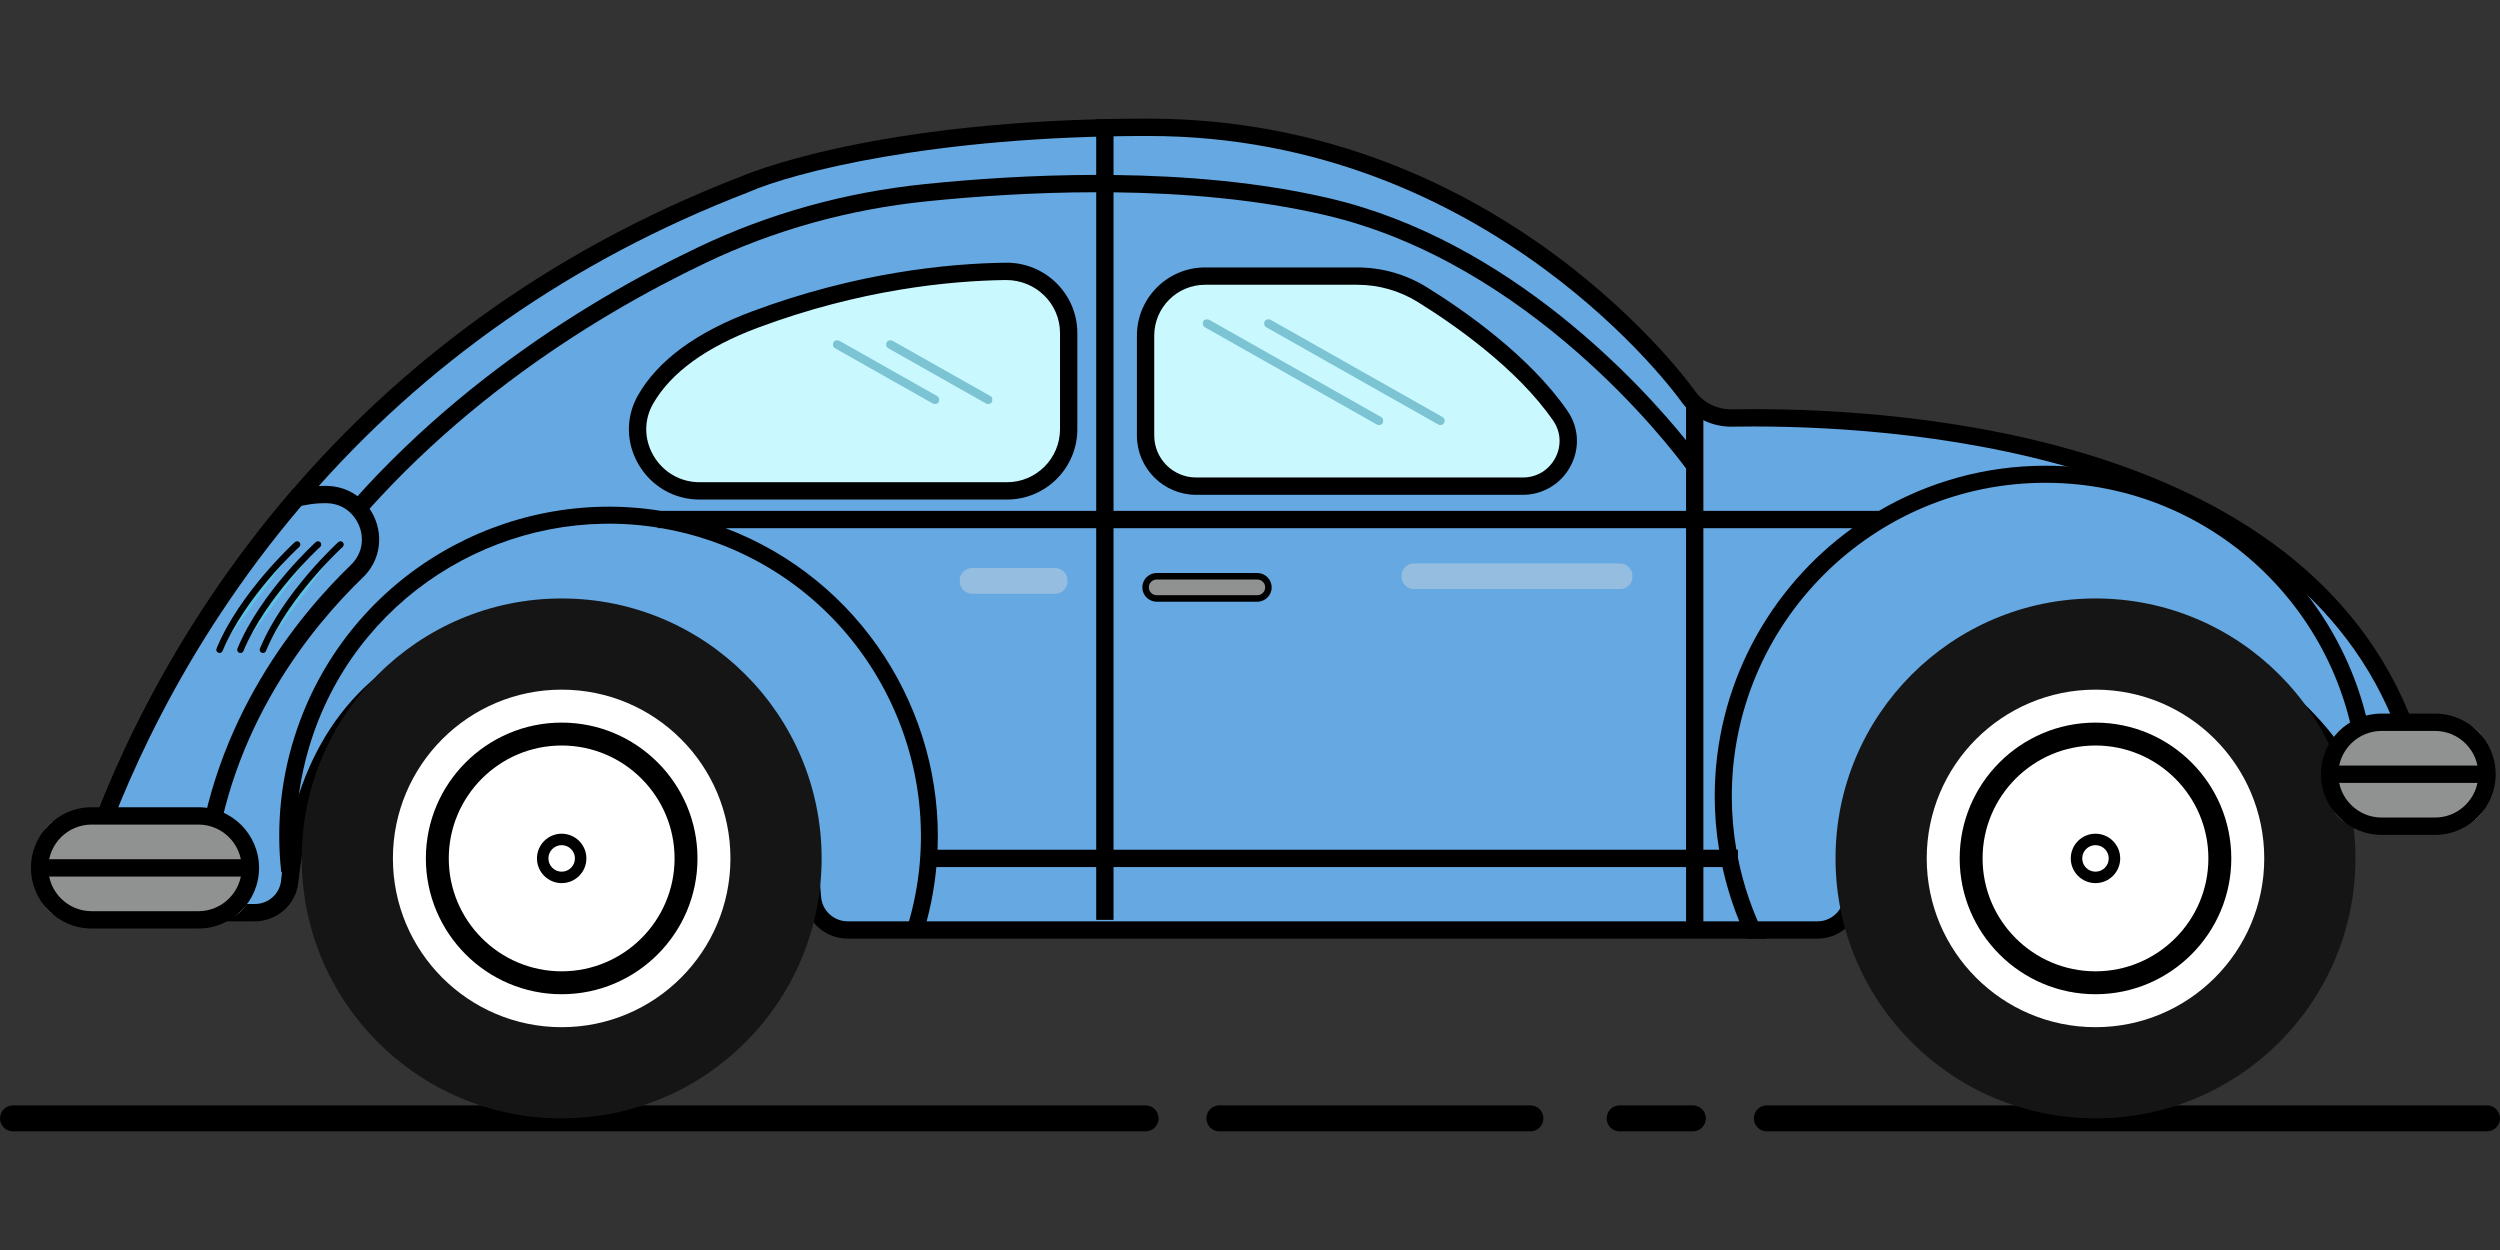 <?xml version="1.0" standalone="no"?><!DOCTYPE svg PUBLIC "-//W3C//DTD SVG 1.1//EN" "http://www.w3.org/Graphics/SVG/1.1/DTD/svg11.dtd"><svg width="100%" height="100%" viewBox="0 0 800 400" version="1.1" xmlns="http://www.w3.org/2000/svg" xmlns:xlink="http://www.w3.org/1999/xlink" xml:space="preserve" style="fill-rule:evenodd;clip-rule:evenodd;stroke-linejoin:round;stroke-miterlimit:1.414;"><rect x="0" y="0" width="800" height="400" fill="#333333" stroke="none"/><g id="objects"><path d="M565.386,362.036l230.456,0c2.298,0 4.159,-1.863 4.159,-4.157c0,-2.296 -1.861,-4.157 -4.159,-4.157l-230.456,0c-2.296,0 -4.157,1.861 -4.157,4.157c0,2.295 1.861,4.157 4.157,4.157" style="fill:#000;fill-rule:nonzero;"/><path d="M518.291,362.036l23.419,0c2.296,0 4.157,-1.863 4.157,-4.157c0,-2.296 -1.861,-4.157 -4.157,-4.157l-23.419,0c-2.296,0 -4.157,1.861 -4.157,4.157c0,2.295 1.861,4.157 4.157,4.157" style="fill:#000;fill-rule:nonzero;"/><path d="M390.197,362.036l99.533,0c2.296,0 4.157,-1.863 4.157,-4.157c0,-2.296 -1.861,-4.157 -4.157,-4.157l-99.533,0c-2.296,0 -4.157,1.861 -4.157,4.157c0,2.295 1.861,4.157 4.157,4.157" style="fill:#000;fill-rule:nonzero;"/><path d="M4.157,362.036l362.427,0c2.296,0 4.157,-1.863 4.157,-4.157c0,-2.296 -1.861,-4.157 -4.157,-4.157l-362.427,0c-2.296,0 -4.157,1.861 -4.157,4.157c0,2.295 1.861,4.157 4.157,4.157" style="fill:#000;fill-rule:nonzero;"/><path d="M581.584,297.596c5.018,0 9.391,-3.299 10.779,-8.075c-0.362,-4.909 -2.166,-40.892 20.204,-65.403c13.411,-14.697 32.753,-22.148 57.492,-22.148c56.909,0 80.286,44.018 80.516,44.463c0.144,0.199 0.388,0.6 0.634,1.031c2.125,3.525 5.412,5.495 9.223,5.495c3.738,0 7.426,-1.884 9.626,-4.921c1.481,-2.044 2.918,-5.477 1.363,-10.225c-30.781,-93.97 -157.274,-104.114 -210.23,-104.114c-2.634,0 -4.979,0.024 -7.003,0.057l-0.005,0c-5.811,0 -11.015,-2.68 -14.149,-7.17c-0.599,-0.851 -61.757,-85.849 -172.571,-85.849c-87.1,0 -128.737,18.065 -129.146,18.249c-56.489,21.785 -104.369,55.181 -142.439,99.309c-40.572,46.967 -60.008,94.745 -67.984,119.043c-0.974,2.97 -0.678,6.113 0.829,8.846c1.507,2.733 4.077,4.731 7.054,5.482c0.954,0.263 1.89,0.387 2.843,0.387l42.907,0c5.796,0 10.606,-4.314 11.185,-10.034c2.494,-24.486 15.713,-81.434 84.414,-81.434c68.97,0 80.928,60.568 82.868,86.606c0.419,5.839 5.377,10.406 11.288,10.406l310.301,0Z" style="fill:#65a8e2;fill-rule:nonzero;"/><path d="M367.465,37.964c113.642,0 174.843,87.033 174.843,87.033c2.657,3.805 7.015,5.989 11.661,5.989c0.059,0 0.117,0 0.175,-0.002c2.039,-0.033 4.404,-0.057 7.057,-0.057c46.27,0 180.559,7.432 212.856,106.023c3.485,10.642 -4.994,18.779 -13.623,18.779c-4.338,0 -8.716,-2.058 -11.629,-6.889c-0.22,-0.388 -0.442,-0.747 -0.692,-1.137c0,0 -22.175,-42.961 -78.053,-42.961c-82.682,0 -74.894,85.037 -74.894,85.037c-1.553,6.209 -7.178,10.588 -13.581,10.588l-310.301,0c-7.344,0 -13.526,-5.625 -14.052,-12.971c-1.967,-26.415 -13.858,-84.04 -80.103,-84.04c-65.969,0 -79.107,53.912 -81.658,78.94c-0.719,7.122 -6.762,12.527 -13.941,12.527l-42.907,0c-1.218,0 -2.411,-0.165 -3.52,-0.47c-7.595,-1.913 -12.418,-10.006 -9.84,-17.879c8.287,-25.251 27.885,-72.953 68.519,-119.99c32.567,-37.752 78.719,-75.088 143.411,-100.034c0,0 41.577,-18.487 130.273,-18.487M367.465,43.508c-68.951,0 -113.897,11.782 -128.021,18.009l-0.127,0.057l-0.13,0.051c-55.929,21.566 -103.438,54.699 -141.211,98.484c-40.252,46.595 -59.535,93.991 -67.445,118.092c-0.731,2.233 -0.51,4.593 0.621,6.646c1.137,2.063 3.071,3.569 5.42,4.161c0.657,0.181 1.347,0.272 2.05,0.272l42.907,0c4.369,0 7.992,-3.242 8.427,-7.546c7.716,-75.744 63.533,-83.921 87.172,-83.921c23.748,0 79.635,8.688 85.632,89.188c0.315,4.387 4.059,7.824 8.523,7.824l310.301,0c3.626,0 6.803,-2.283 7.979,-5.64c-0.426,-6.826 -1.453,-42.379 20.958,-66.936c13.958,-15.294 33.989,-23.049 59.538,-23.049c56.973,0 80.697,41.697 82.848,45.714c0.25,0.395 0.471,0.76 0.646,1.067c2.096,3.477 4.898,4.208 6.879,4.208c2.822,0 5.72,-1.484 7.382,-3.777c1.103,-1.52 2.164,-4.095 0.974,-7.734c-30.217,-92.246 -155.239,-102.204 -207.588,-102.204c-2.621,0 -4.953,0.024 -6.995,0.057l-0.235,0.002c-6.498,0 -12.557,-3.125 -16.197,-8.344c-0.595,-0.846 -60.812,-84.678 -170.309,-84.678" style="fill:#000;fill-rule:nonzero;"/><path d="M587.37,274.693c0,45.941 37.243,83.186 83.186,83.186c45.941,0 83.184,-37.245 83.184,-83.186c0,-45.943 -37.243,-83.186 -83.184,-83.186c-45.943,0 -83.186,37.243 -83.186,83.186" style="fill:#151515;fill-rule:nonzero;"/><path d="M616.551,274.693c0,29.826 24.179,54.005 54.005,54.005c29.826,0 54.003,-24.179 54.003,-54.005c0,-29.826 -24.177,-54.005 -54.003,-54.005c-29.826,0 -54.005,24.179 -54.005,54.005" style="fill:#fff;fill-rule:nonzero;"/><path d="M630.761,274.693c0,21.977 17.817,39.794 39.794,39.794c21.977,0 39.794,-17.817 39.794,-39.794c0,-21.977 -17.817,-39.794 -39.794,-39.794c-21.977,0 -39.794,17.817 -39.794,39.794" style="fill:#fff;fill-rule:nonzero;"/><path d="M670.555,238.564c19.921,0 36.127,16.209 36.127,36.129c0,19.921 -16.207,36.129 -36.127,36.129c-19.922,0 -36.129,-16.209 -36.129,-36.129c0,-19.921 16.207,-36.129 36.129,-36.129M670.555,318.152c23.962,0 43.459,-19.495 43.459,-43.459c0,-23.964 -19.497,-43.459 -43.459,-43.459c-23.964,0 -43.459,19.495 -43.459,43.459c0,23.964 19.495,43.459 43.459,43.459" style="fill:#000;fill-rule:nonzero;"/><path d="M664.48,274.693c0,3.355 2.72,6.075 6.075,6.075c3.355,0 6.075,-2.72 6.075,-6.075c0,-3.355 -2.72,-6.075 -6.075,-6.075c-3.355,0 -6.075,2.72 -6.075,6.075" style="fill:#fff;fill-rule:nonzero;"/><path d="M670.555,270.45c2.34,0 4.244,1.903 4.244,4.244c0,2.339 -1.903,4.242 -4.244,4.242c-2.34,0 -4.244,-1.903 -4.244,-4.242c0,-2.34 1.903,-4.244 4.244,-4.244M670.555,282.601c4.36,0 7.909,-3.546 7.909,-7.907c0,-4.361 -3.549,-7.909 -7.909,-7.909c-4.36,0 -7.909,3.547 -7.909,7.909c0,4.361 3.549,7.907 7.909,7.907" style="fill:#000;fill-rule:nonzero;"/><path d="M96.55,274.693c0,45.941 37.243,83.186 83.186,83.186c45.941,0 83.184,-37.245 83.184,-83.186c0,-45.943 -37.243,-83.186 -83.184,-83.186c-45.943,0 -83.186,37.243 -83.186,83.186" style="fill:#151515;fill-rule:nonzero;"/><path d="M125.731,274.693c0,29.826 24.179,54.005 54.005,54.005c29.826,0 54.003,-24.179 54.003,-54.005c0,-29.826 -24.177,-54.005 -54.003,-54.005c-29.826,0 -54.005,24.179 -54.005,54.005" style="fill:#fff;fill-rule:nonzero;"/><path d="M139.942,274.693c0,21.977 17.817,39.794 39.794,39.794c21.977,0 39.794,-17.817 39.794,-39.794c0,-21.977 -17.817,-39.794 -39.794,-39.794c-21.977,0 -39.794,17.817 -39.794,39.794" style="fill:#fff;fill-rule:nonzero;"/><path d="M179.736,238.564c19.921,0 36.127,16.209 36.127,36.129c0,19.921 -16.207,36.129 -36.127,36.129c-19.922,0 -36.129,-16.209 -36.129,-36.129c0,-19.921 16.207,-36.129 36.129,-36.129M179.736,318.152c23.962,0 43.459,-19.495 43.459,-43.459c0,-23.964 -19.497,-43.459 -43.459,-43.459c-23.964,0 -43.459,19.495 -43.459,43.459c0,23.964 19.495,43.459 43.459,43.459" style="fill:#000;fill-rule:nonzero;"/><path d="M173.66,274.693c0,3.355 2.72,6.075 6.075,6.075c3.355,0 6.075,-2.72 6.075,-6.075c0,-3.355 -2.72,-6.075 -6.075,-6.075c-3.355,0 -6.075,2.72 -6.075,6.075" style="fill:#fff;fill-rule:nonzero;"/><path d="M179.736,270.45c2.34,0 4.244,1.903 4.244,4.244c0,2.339 -1.903,4.242 -4.244,4.242c-2.34,0 -4.244,-1.903 -4.244,-4.242c0,-2.34 1.903,-4.244 4.244,-4.244M179.736,282.601c4.36,0 7.909,-3.546 7.909,-7.907c0,-4.361 -3.549,-7.909 -7.909,-7.909c-4.36,0 -7.909,3.547 -7.909,7.909c0,4.361 3.549,7.907 7.909,7.907" style="fill:#000;fill-rule:nonzero;"/><path d="M499.3,133.041c6.565,9.531 -0.396,22.527 -11.97,22.527l-104.566,0c-8.936,0 -16.181,-7.243 -16.181,-16.179l0,-31.99c0,-10.52 8.527,-19.046 19.046,-19.046l48.715,0c7.356,0 14.543,2.052 20.795,5.927c12.204,7.569 32.441,21.744 44.16,38.761" style="fill:#c9f9ff;fill-rule:nonzero;"/><path d="M434.345,91.125c6.832,0 13.517,1.905 19.334,5.508c11.2,6.946 31.726,21.116 43.338,37.98c2.466,3.578 2.722,8.028 0.687,11.901c-2.068,3.934 -5.945,6.282 -10.373,6.282l-104.566,0c-7.393,0 -13.408,-6.015 -13.408,-13.41l0,-31.988c0,-8.974 7.3,-16.274 16.274,-16.274l48.715,0ZM382.764,158.341l104.566,0c6.428,0 12.283,-3.542 15.279,-9.246c3.012,-5.731 2.629,-12.319 -1.026,-17.628c-12.187,-17.694 -33.414,-32.37 -44.984,-39.543c-6.695,-4.151 -14.39,-6.343 -22.255,-6.343l-48.715,0c-12.032,0 -21.817,9.787 -21.817,21.817l0,31.988c0,10.451 8.502,18.953 18.952,18.953" style="fill:#000;fill-rule:nonzero;"/><g><clipPath id="tag1"><rect x="404.506" y="102.135" width="57.821" height="33.901"/></clipPath><g clip-path="url(#tag1)"><g opacity="0.5"><clipPath id="tag2"><rect x="404.506" y="102.135" width="57.821" height="33.901"/></clipPath><g clip-path="url(#tag2)"><path d="M460.939,136.037c0.483,0 0.952,-0.251 1.207,-0.705c0.378,-0.665 0.142,-1.51 -0.524,-1.889l-55.05,-31.129c-0.665,-0.375 -1.514,-0.144 -1.887,0.525c-0.378,0.667 -0.142,1.51 0.524,1.89l55.05,31.127c0.215,0.122 0.449,0.179 0.68,0.179" style="fill:#2f90aa;fill-rule:nonzero;"/></g></g></g></g><g><clipPath id="tag3"><rect x="384.852" y="102.135" width="57.819" height="33.901"/></clipPath><g clip-path="url(#tag3)"><g opacity="0.5"><clipPath id="tag4"><rect x="384.852" y="102.135" width="57.819" height="33.901"/></clipPath><g clip-path="url(#tag4)"><path d="M441.285,136.037c0.483,0 0.952,-0.251 1.207,-0.705c0.378,-0.665 0.142,-1.51 -0.524,-1.889l-55.048,-31.129c-0.665,-0.375 -1.514,-0.144 -1.889,0.525c-0.377,0.667 -0.142,1.51 0.525,1.89l55.048,31.127c0.215,0.122 0.449,0.179 0.68,0.179" style="fill:#2f90aa;fill-rule:nonzero;"/></g></g></g></g><path d="M341.975,106.571l0,30.78c0,10.9 -8.835,19.735 -19.735,19.735l-98.355,0c-15.016,0 -24.766,-16.228 -17.3,-29.258c5.098,-8.895 15.362,-18.249 35.077,-25.596c33.092,-12.33 62.039,-15.153 80.221,-15.393c11.042,-0.147 20.092,8.69 20.092,19.733" style="fill:#c9f9ff;fill-rule:nonzero;"/><path d="M321.923,89.609c9.634,0 17.28,7.608 17.28,16.96l0,30.783c0,9.352 -7.608,16.96 -16.962,16.96l-98.355,0c-6.162,0 -11.694,-3.2 -14.799,-8.556c-3.016,-5.206 -3.052,-11.394 -0.095,-16.553c5.725,-9.991 17.042,-18.192 33.639,-24.375c32.59,-12.143 61.106,-14.979 79.289,-15.22l0.003,0ZM223.886,159.857l98.355,0c12.41,0 22.506,-10.097 22.506,-22.504l0,-30.783c0,-12.41 -10.135,-22.507 -22.594,-22.507l-0.305,0.003c-18.624,0.246 -47.82,3.148 -81.152,15.568c-17.843,6.649 -30.129,15.672 -36.516,26.816c-3.95,6.894 -3.909,15.15 0.111,22.087c4.107,7.09 11.433,11.32 19.594,11.32" style="fill:#000;fill-rule:nonzero;"/><g><clipPath id="tag5"><rect x="283.54" y="108.848" width="34.076" height="20.475"/></clipPath><g clip-path="url(#tag5)"><g opacity="0.5"><clipPath id="tag6"><rect x="283.54" y="108.848" width="34.076" height="20.475"/></clipPath><g clip-path="url(#tag6)"><path d="M316.229,129.324c0.483,0 0.952,-0.251 1.207,-0.705c0.378,-0.665 0.142,-1.51 -0.524,-1.889l-31.305,-17.703c-0.664,-0.377 -1.512,-0.144 -1.887,0.525c-0.378,0.665 -0.142,1.51 0.524,1.889l31.305,17.704c0.215,0.121 0.449,0.178 0.68,0.178" style="fill:#2f90aa;fill-rule:nonzero;"/></g></g></g></g><g><clipPath id="tag7"><rect x="266.501" y="108.848" width="34.077" height="20.475"/></clipPath><g clip-path="url(#tag7)"><g opacity="0.5"><clipPath id="tag8"><rect x="266.501" y="108.848" width="34.077" height="20.475"/></clipPath><g clip-path="url(#tag8)"><path d="M299.191,129.324c0.483,0 0.952,-0.251 1.207,-0.705c0.378,-0.665 0.142,-1.51 -0.524,-1.889l-31.305,-17.703c-0.665,-0.377 -1.51,-0.144 -1.887,0.525c-0.378,0.665 -0.142,1.51 0.524,1.889l31.305,17.704c0.215,0.121 0.449,0.178 0.68,0.178" style="fill:#2f90aa;fill-rule:nonzero;"/></g></g></g></g><path d="M356.326,163.47l183.21,0l0,-13.543c-5.149,-7.013 -49.956,-65.791 -115.419,-81.084c-21.76,-5.084 -45.338,-7.052 -67.791,-7.305l0,101.932ZM300.017,271.921l50.766,0l0,-102.907l-118.615,0c43.252,16.407 69.691,58.64 67.85,102.907M539.536,169.014l-183.21,0l0,102.907l183.21,0l0,-102.907ZM550.113,271.921c-0.908,-5.56 -1.401,-11.257 -1.401,-17.066c0,-35.302 17.388,-66.605 44.041,-85.841l-47.673,0l0,102.907l5.033,0ZM94.297,183.717c38.659,-53.961 91.518,-86.65 129.055,-104.573c22.646,-10.813 47.076,-17.621 72.611,-20.235c15.741,-1.611 34.717,-2.921 54.82,-2.939l0,-17.841l5.544,0l0,17.867c22.83,0.254 46.845,2.262 69.052,7.45c58.031,13.555 100.164,60.119 114.158,77.44l0,-11.311l5.544,0l0,33.895l56.138,0l0,0.026c15.669,-9.179 33.88,-14.467 53.319,-14.467c57.625,0 104.607,46.316 105.744,103.663l-5.46,0c-1.137,-54.354 -45.706,-98.204 -100.283,-98.204c-55.352,0 -100.366,45.042 -100.366,100.366c0,5.819 0.52,11.518 1.476,17.066l0.502,0l0,2.637c1.822,9.101 4.847,17.773 8.97,25.808l-6.098,0c-3.451,-7.222 -6.09,-14.9 -7.843,-22.902l-6.098,0l0,20.428l-5.544,0l0,-20.428l-183.21,0l0,16.887l-5.544,0l0,-16.887l-51.144,0c-0.719,7.568 -2.244,15.165 -4.692,22.674l-5.138,-1.789c16.735,-51.506 -10.831,-107.357 -62.174,-125.232c-5.283,-1.84 -10.618,-3.184 -15.957,-4.104l-1.112,0l0,-0.178c-46.934,-7.535 -94.069,19.426 -110.224,65.826c-5.366,15.411 -6.729,31.251 -4.607,46.403l-5.738,-1.998c-1.685,-15.145 -0.121,-30.886 5.208,-46.192c17.04,-48.944 66.746,-77.368 116.247,-69.404l139.332,0l0,-101.955c-19.877,0.021 -38.669,1.311 -54.254,2.91c-24.9,2.551 -48.717,9.184 -70.789,19.722c-36.948,17.64 -88.964,49.798 -126.936,102.797c-59.879,83.582 -47.282,100.732 -47.265,100.773l-3.805,4.03c-1.882,-1.776 -16.569,-19.909 46.564,-108.029" style="fill:#000;fill-rule:nonzero;"/><path d="M51.29,291.581c7.318,0 13.413,-5.441 14.178,-12.655c5.051,-47.647 32.683,-80.668 48.702,-96.108c6.439,-6.198 5.229,-15.166 0.339,-20.257c-1.789,-1.895 -4.934,-4.164 -9.83,-4.302l-0.833,-0.013c-2.745,0 -5.061,0.356 -6.521,0.649c-0.696,0.158 -1.442,0.263 -2.236,0.318c-40.03,46.667 -59.271,93.984 -67.192,118.124c-0.974,2.97 -0.678,6.111 0.827,8.846c1.455,2.636 3.898,4.588 6.742,5.397l15.824,0Z" style="fill:#65a8e2;fill-rule:nonzero;"/><path d="M103.855,155.475c0.297,0 0.599,0.003 0.902,0.011c4.85,0.139 8.897,2.135 11.751,5.155c6.07,6.32 6.958,17.075 -0.414,24.171c-16.132,15.55 -42.935,47.869 -47.869,94.407c-0.915,8.62 -8.261,15.134 -16.936,15.134l-16.187,0c-7.594,-1.913 -12.416,-10.006 -9.84,-17.879c8.287,-25.251 27.885,-72.953 68.519,-119.99c0.998,0 1.996,-0.083 2.993,-0.305c1.851,-0.375 4.333,-0.705 7.082,-0.705M103.855,161.018c-2.517,0 -4.642,0.323 -5.878,0.572c-0.493,0.109 -0.992,0.199 -1.502,0.266c-39.233,46.029 -58.134,92.544 -65.945,116.343c-0.731,2.233 -0.51,4.593 0.623,6.646c1.037,1.884 2.738,3.303 4.727,3.963l15.409,0c5.896,0 10.807,-4.374 11.423,-10.176c5.144,-48.52 33.242,-82.109 49.537,-97.816c5.188,-4.994 4.208,-12.227 0.23,-16.368c-1.416,-1.499 -3.932,-3.309 -7.871,-3.422c-0.253,-0.007 -0.506,-0.01 -0.754,-0.01" style="fill:#000;fill-rule:nonzero;"/><path d="M108.957,174.243c0,0 -17.365,15.685 -24.815,33.676" style="fill:#5cc1e4;fill-rule:nonzero;"/><path d="M84.144,208.958c0.408,0 0.794,-0.241 0.961,-0.641c7.274,-17.574 24.38,-33.148 24.551,-33.303c0.426,-0.383 0.458,-1.042 0.075,-1.466c-0.387,-0.431 -1.042,-0.46 -1.47,-0.077c-0.175,0.16 -17.624,16.049 -25.078,34.05c-0.22,0.53 0.033,1.138 0.563,1.359c0.13,0.054 0.266,0.078 0.398,0.078" style="fill:#000;fill-rule:nonzero;"/><path d="M101.757,174.243c0,0 -17.365,15.685 -24.815,33.676" style="fill:#5cc1e4;fill-rule:nonzero;"/><path d="M76.943,208.958c0.408,0 0.794,-0.241 0.961,-0.641c7.271,-17.562 24.378,-33.148 24.549,-33.303c0.427,-0.383 0.46,-1.042 0.075,-1.466c-0.387,-0.431 -1.042,-0.46 -1.47,-0.077c-0.175,0.16 -17.623,16.049 -25.076,34.05c-0.22,0.53 0.033,1.138 0.563,1.359c0.13,0.054 0.266,0.078 0.398,0.078" style="fill:#000;fill-rule:nonzero;"/><path d="M95.068,174.243c0,0 -17.365,15.685 -24.815,33.676" style="fill:#5cc1e4;fill-rule:nonzero;"/><path d="M70.253,208.958c0.408,0 0.794,-0.241 0.961,-0.641c7.272,-17.562 24.38,-33.148 24.551,-33.303c0.426,-0.383 0.458,-1.042 0.075,-1.466c-0.387,-0.431 -1.042,-0.46 -1.47,-0.077c-0.175,0.16 -17.624,16.049 -25.078,34.05c-0.22,0.53 0.033,1.138 0.563,1.359c0.13,0.054 0.266,0.078 0.398,0.078" style="fill:#000;fill-rule:nonzero;"/><path d="M755.274,264.385l30.783,0c5.382,0 9.786,-4.404 9.786,-9.786l0,-13.69c0,-5.382 -4.404,-9.786 -9.786,-9.786l-30.783,0c-5.382,0 -9.786,4.404 -9.786,9.786l0,13.69c0,5.382 4.404,9.786 9.786,9.786" style="fill:#909191;fill-rule:nonzero;"/><path d="M779.211,233.896c7.641,0 13.858,6.217 13.858,13.858c0,7.641 -6.217,13.86 -13.858,13.86l-17.093,0c-7.641,0 -13.858,-6.219 -13.858,-13.86c0,-7.641 6.217,-13.858 13.858,-13.858l17.093,0ZM762.119,267.158l17.093,0c10.699,0 19.402,-8.706 19.402,-19.404c0,-10.697 -8.703,-19.402 -19.402,-19.402l-17.093,0c-10.697,0 -19.402,8.704 -19.402,19.402c0,10.697 8.704,19.404 19.402,19.404" style="fill:#000;fill-rule:nonzero;"/><rect x="745.488" y="244.983" width="50.353" height="5.544" style="fill:#000;fill-rule:nonzero;"/><path d="M368.673,191.507l35.129,0c1.148,0 2.089,-0.939 2.089,-2.089l0,-2.923c0,-1.15 -0.941,-2.089 -2.089,-2.089l-35.129,0c-1.15,0 -2.089,0.939 -2.089,2.089l0,2.923c0,1.15 0.939,2.089 2.089,2.089" style="fill:#909191;fill-rule:nonzero;"/><path d="M402.341,185.444c1.385,0 2.51,1.125 2.51,2.512c0,1.386 -1.125,2.512 -2.51,2.512l-32.205,0c-1.385,0 -2.512,-1.125 -2.512,-2.512c0,-1.386 1.127,-2.512 2.512,-2.512l32.205,0ZM370.136,192.547l32.205,0c2.531,0 4.59,-2.06 4.59,-4.591c0,-2.531 -2.058,-4.591 -4.59,-4.591l-32.205,0c-2.531,0 -4.591,2.06 -4.591,4.591c0,2.531 2.06,4.591 4.591,4.591" style="fill:#000;fill-rule:nonzero;"/><g><clipPath id="tag9"><rect x="448.437" y="180.248" width="74.012" height="8.315"/></clipPath><g clip-path="url(#tag9)"><g opacity="0.4"><path d="M452.594,188.562l65.697,0c2.296,0 4.157,-1.863 4.157,-4.157c0,-2.296 -1.861,-4.157 -4.157,-4.157l-65.697,0c-2.296,0 -4.157,1.861 -4.157,4.157c0,2.295 1.861,4.157 4.157,4.157" style="fill:#dbdbdb;fill-rule:nonzero;"/></g></g></g><g><clipPath id="tag10"><rect x="307.049" y="181.736" width="34.619" height="8.315"/></clipPath><g clip-path="url(#tag10)"><g opacity="0.4"><path d="M311.207,190.051l26.304,0c2.296,0 4.157,-1.863 4.157,-4.157c0,-2.296 -1.861,-4.157 -4.157,-4.157l-26.304,0c-2.296,0 -4.157,1.861 -4.157,4.157c0,2.295 1.861,4.157 4.157,4.157" style="fill:#dbdbdb;fill-rule:nonzero;"/></g></g></g><path d="M22.464,294.353l47.875,0c5.382,0 9.786,-4.404 9.786,-9.786l0,-13.69c0,-5.382 -4.404,-9.786 -9.786,-9.786l-47.875,0c-5.382,0 -9.786,4.404 -9.786,9.786l0,13.69c0,5.382 4.404,9.786 9.786,9.786" style="fill:#909191;fill-rule:nonzero;"/><path d="M63.495,263.863c7.641,0 13.858,6.217 13.858,13.858c0,7.641 -6.217,13.86 -13.858,13.86l-34.185,0c-7.643,0 -13.86,-6.219 -13.86,-13.86c0,-7.641 6.217,-13.858 13.86,-13.858l34.185,0ZM29.309,297.125l34.185,0c10.699,0 19.402,-8.706 19.402,-19.404c0,-10.697 -8.703,-19.402 -19.402,-19.402l-34.185,0c-10.699,0 -19.404,8.704 -19.404,19.402c0,10.697 8.704,19.404 19.404,19.404" style="fill:#000;fill-rule:nonzero;"/><rect x="12.679" y="274.951" width="67.447" height="5.544" style="fill:#000;fill-rule:nonzero;"/></g></svg>